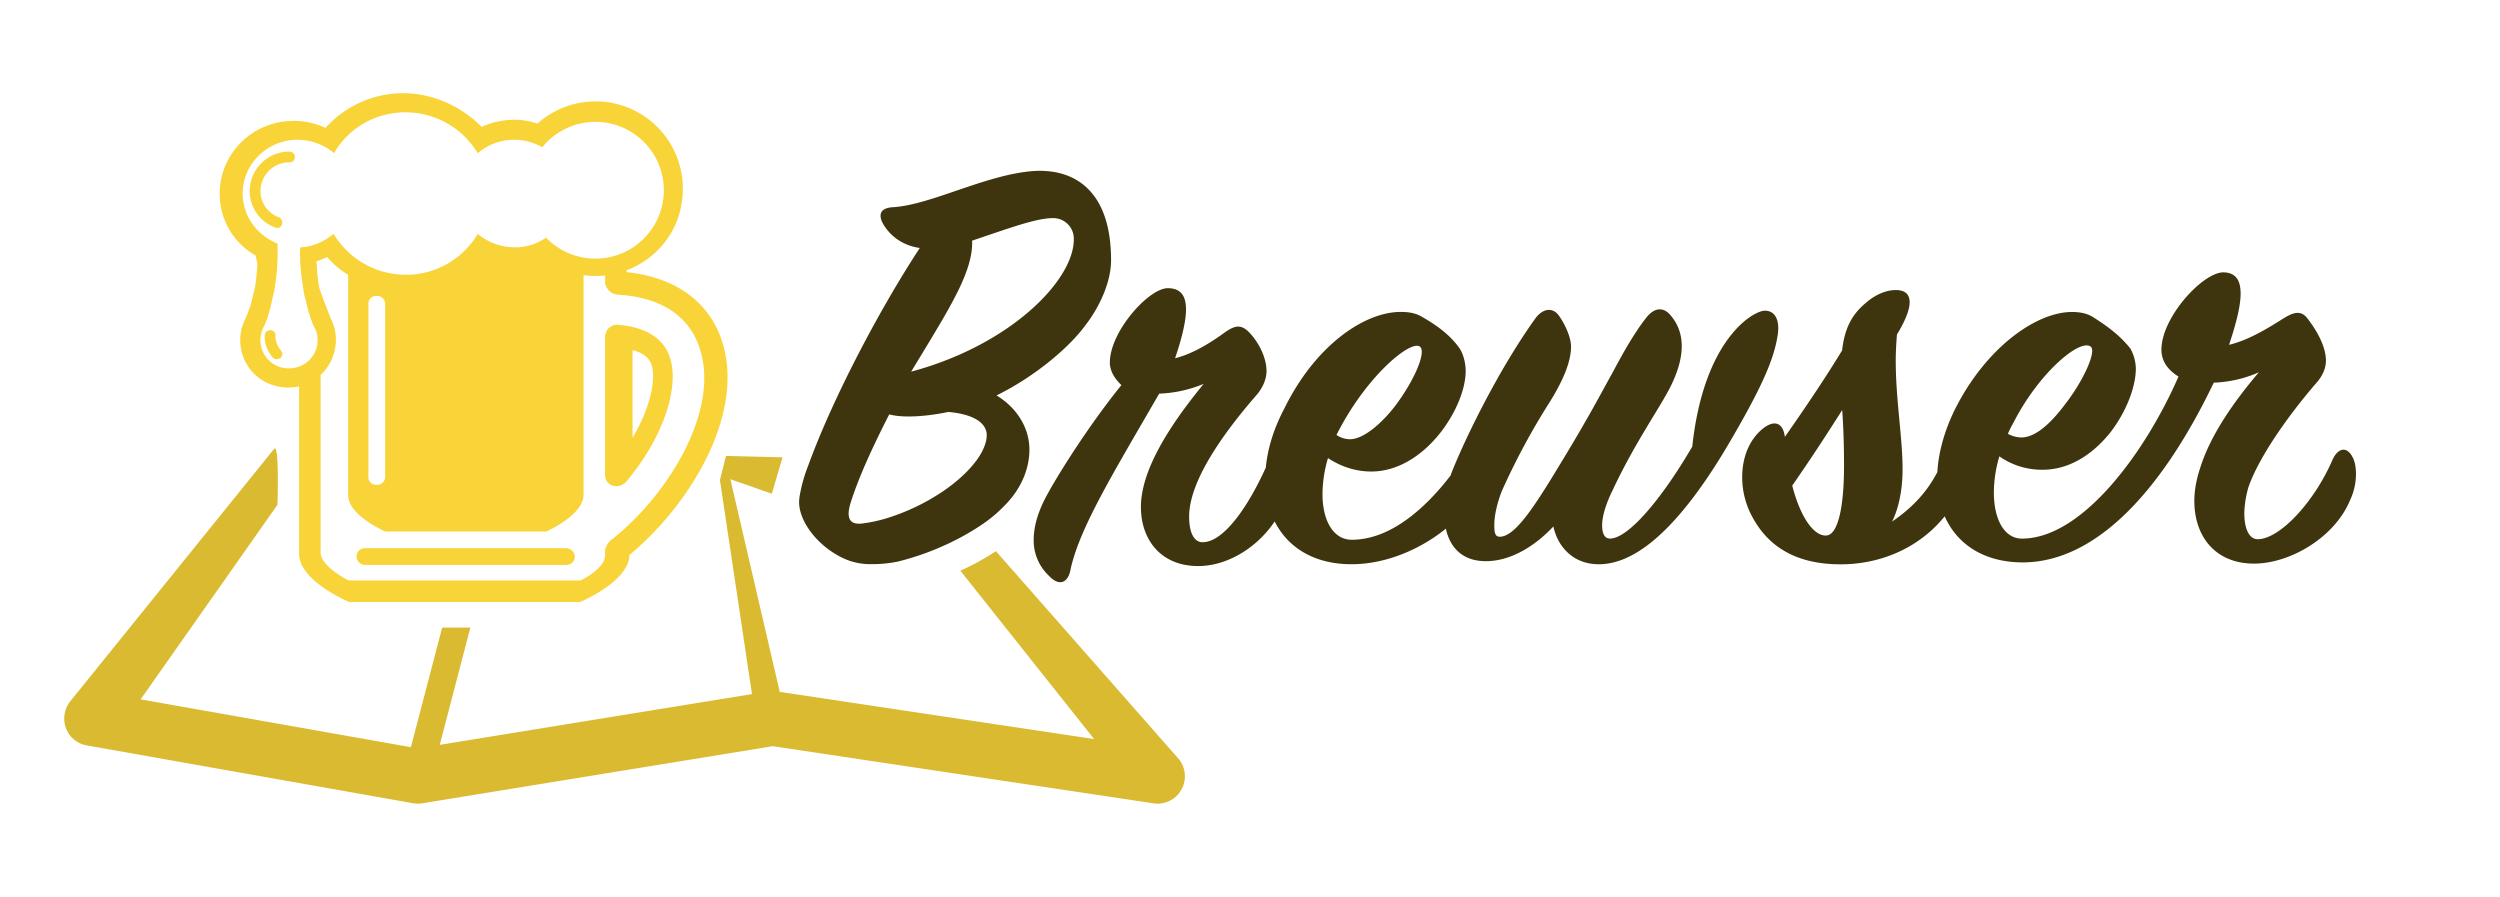 <svg xmlns="http://www.w3.org/2000/svg" viewBox="0 0 2067.99 741.9"><defs><style>.cls-1,.cls-5{fill:none;}.cls-2{fill:#daba31;}.cls-3{fill:#3e350e;}.cls-4{fill:#f9d438;}.cls-5{stroke:#000;stroke-linecap:round;stroke-linejoin:round;stroke-width:0;}</style></defs><title>type-stroke-color</title><g id="Type_Color" data-name="Type Color"><path class="cls-1" d="M805.67,383.54c6.55-8.06,10.58-16.63,10.58-23.68,0-9.08-9.07-17.14-31.75-19.16-19.15,4-38.3,5-48.89,2-8.16,16-16.11,32.43-22.62,48L779.14,407C789.5,400.08,798.77,392.13,805.67,383.54Z"/><path class="cls-1" d="M721,466.7a52.56,52.56,0,0,1-23.69-5C676.14,451.58,661,431.42,661,415.3a36,36,0,0,1,.43-4.88l-57.29-14L645,572.33l260.08,39L781.39,451.08a219,219,0,0,1-39.23,13.61A107.07,107.07,0,0,1,721,466.7Z"/><path class="cls-1" d="M713.94,432.94a118.94,118.94,0,0,0,20.69-4.61l-32.12-7.86C700.53,430.63,704.77,434.25,713.94,432.94Z"/><path class="cls-2" d="M647.33,378.3l-46.8-1.16-5,20,26.51,177-258.28,42,25.32-97H365.76l-25.88,98.92L116.32,578.51,229.53,417.56s1.7-52.13-2.88-46.13L57.72,580.61a23,23,0,0,0-3.07,22,22.51,22.51,0,0,0,17.16,14l269.78,47.8a23,23,0,0,0,7.68.08l289.91-47.24,314.89,47.24a17.69,17.69,0,0,0,3.37.31,22.69,22.69,0,0,0,17.95-36.58L823.82,455.92a205.74,205.74,0,0,1-29.43,16.16L905.06,611.34,645,572.33,604.16,396.4l34.29,12"/><path class="cls-3" d="M1946.7,379.51c-5-11.09-12.6-9.07-17.13.51-15.12,35.28-43.85,66-62,66-7.06,0-11.09-8.57-11.09-21.67A84.27,84.27,0,0,1,1860,402.7c9.07-25.71,33.76-60,55.43-85.18,6-6.55,8.57-13.1,8.57-19.15,0-12.6-8.57-26.21-15.12-34.78-6-8.06-13.1-4.53-21.16.51-16.64,10.58-29.74,17.64-43.85,21.16,5.54-16.63,9.57-31.75,9.57-42.33,0-11.09-4-17.64-14.61-17.64-17.14.5-50.91,37.29-50.91,64,0,9.07,5,16.63,14.12,22.17-26.72,61.49-79.13,134.07-129.53,134.07-14.11,0-23.19-15.12-23.19-38.31a106.82,106.82,0,0,1,4.54-29.73,61,61,0,0,0,35.78,11.08c22.18,0,41.33-12.6,55.95-30.74,13.61-17.64,21.17-38.3,21.17-52.92a35.48,35.48,0,0,0-4.54-16.63c-8.06-10.08-17.64-17.64-31.25-26.21-5-3-10.58-4-17.13-4-28.73,0-70.06,28.22-96.27,79.63-9.11,18.23-14.09,36.45-15,52.82-8.9,17-21.12,29.77-37.45,40.92,5.55-11.08,8.07-25.2,8.57-37.8,1-27.21-5.54-60-5.54-95.76,0-6.55.5-15.12,1-21.16,15.63-25.71,12.6-36.8-1-36.8-7.56,0-16.64,3.53-24.7,10.59-11.59,9.57-17.64,21.17-19.66,39.31-13.1,21.67-30.74,47.88-47.37,71.57-1.51-12.1-9.07-14.62-19.15-6.05-11.09,9.58-16.13,24.19-16.13,39.31a68.05,68.05,0,0,0,8.57,33.27c17.13,31.75,47.37,39.81,77.61,38.8,31.49-1.26,61.22-14.77,81.34-39.63,10.23,23.21,32.77,38.48,65.82,38.12,61.49-1,115.42-62.49,156.75-148.68a101.12,101.12,0,0,0,37.29-8.57c-20.16,23.69-39.81,51.41-48.38,78.63-3.53,10.58-5,19.65-5,27.72,0,29.73,17.64,51.91,49.39,51.91,29.74,0,67-21.67,79.63-52.92C1950.74,399.17,1949.22,385.06,1946.7,379.51Zm-281.23-29.73c20.67-40.83,54.94-70.06,64-63,5,4-6.55,28.72-20.66,46.87-10.08,13.61-23.69,28.22-36.8,28.22a24.59,24.59,0,0,1-11.08-3A71.8,71.8,0,0,1,1665.47,349.78ZM1510.25,443c-11.09,0-21.67-17.64-27.72-41.33,15.12-21.67,29.23-43.35,41.32-62.5,1,13.61,1.52,29.74,1.52,45.87C1525.37,417.82,1520.83,443,1510.25,443Z"/><path class="cls-3" d="M1459.85,257c-9.07,0-50.4,22.68-60,112.39-26.2,44.86-53.42,76.11-68,76.11-4.54,0-6.56-4-6.56-11.09s3-17.64,9.08-29.74c18.14-38.81,39.81-69,47.88-85.68,12.09-24.69,12.09-44.85-1.52-59.47-5.54-5.54-12.6-5-19.15,3.53-9.07,11.59-18.14,27.21-27.21,44.35-9.58,17.14-19.66,36.79-42.34,74.09-21.67,35.78-38.3,62.49-51.41,62.49-4,0-4.53-3.52-4.53-9.57,0-7.56,2-17.14,6-27.72a574.44,574.44,0,0,1,39.82-74.09c11.59-18.65,17.64-33.77,17.64-45.86,0-8.57-6-20.16-10.08-25.71-5-7-13.1-6-19.15,2-28.73,39.81-56.45,95.25-69,126.5-.51,1.28-1,2.56-1.42,3.83-20.69,26.89-49.62,53.12-81.74,53.12-15.12,0-24.19-15.62-24.19-37.8a106.79,106.79,0,0,1,4.53-29.73c11.6,7.56,23.69,11.09,35.79,11.09,44.35,0,78.12-52.92,78.12-83.16,0-6.56-2-14.12-5-18.65-7.06-10.08-17.14-18.15-31.25-26.21-5-3-10.58-4-17.64-4-29.23,0-70.06,26.71-96.26,80.13-8.8,16.75-13.75,33.15-15.18,48.62-15.54,34.2-35.42,61.76-52.35,61.76-7.06,0-11.09-8.06-11.09-21.17,0-29.73,28.73-69.55,55.94-100.8,5.55-6.55,8.07-13.61,8.07-19.65,0-12.1-7.56-25.2-14.62-32.26-6.55-6.55-11.59-5.54-20.16.5Q990.13,291.81,972,296.35c5.54-16.13,9.07-30.74,9.07-40.32,0-11.59-4.54-17.64-15.12-17.64-15.62,0-47.88,35.79-47.88,61.49,0,6.55,3.53,13.1,9.57,18.65-27.72,34.27-53.42,75.6-62,91.73q-10.57,19.65-10.58,36.28a40,40,0,0,0,12.6,29.74c9.07,9.58,15.62,5,17.64-4,7.06-34.78,35.78-81.15,73.58-146.67a105.7,105.7,0,0,0,36.79-8.06c-25.2,30.74-51.91,69.55-51.91,101.81,0,27.21,16.63,48.89,47.38,48.89,24,0,48.73-15.16,63.26-36.91,10.89,21.67,32.94,35.74,64.75,35.39,27.41-.35,55.3-12,76.86-29.4,3.42,15.83,14,26.88,33,26.88,21.67,0,41.83-13.61,55.94-28.72,3.53,16.63,16.13,30.74,36.29,31.24,35.28,1,71.57-37.8,105.84-94.75,31.75-53.42,40.32-75.6,43.34-94.25C1472.45,265.61,1468.92,257,1459.85,257Zm-285.26,29.74c5.54,4.53-5,28.22-19.66,47.88-10.08,13.6-26.21,28.72-38.3,28.72a20.35,20.35,0,0,1-11.09-3.52C1129.73,311.47,1167,280.73,1174.59,286.78Z"/><path class="cls-3" d="M824.32,327.1c32.76-16.13,60.48-40.32,73.08-57.46,12.6-16.13,21.67-36.79,21.67-54.43,0-58-30.75-76.61-66-73.59-38.8,3.53-83.16,27.72-113.9,29.74-10.08.51-12.6,5-9.57,12.1,4,8.06,13.6,19.15,31.24,21.67C726.58,257.46,690,327.82,670.33,380.3q-.9,2.4-1.75,4.76a126.15,126.15,0,0,0-7.13,25.36,36,36,0,0,0-.43,4.88c0,16.12,15.12,36.28,36.29,46.36a52.56,52.56,0,0,0,23.69,5,107.07,107.07,0,0,0,21.16-2,219,219,0,0,0,39.23-13.61,205.74,205.74,0,0,0,29.43-16.16,115.63,115.63,0,0,0,21.06-17.61C846,402.7,851.53,386.06,851.53,372,851.53,352.3,839.44,336.17,824.32,327.1ZM789,247.46c12.09-22.68,15.62-37.29,15.12-48.38,32.76-11.09,53.42-18.65,67-18.65a17,17,0,0,1,17.13,17.14c.51,33.77-51.91,87.69-134.56,109.87C776.44,270.14,783.49,258.05,789,247.46Zm16.63,136.08c-6.9,8.59-16.17,16.54-26.53,23.48a175.91,175.91,0,0,1-44.51,21.31,118.94,118.94,0,0,1-20.69,4.61c-9.17,1.31-13.41-2.31-11.43-12.47a43.35,43.35,0,0,1,1.35-5.17c2.48-7.81,5.6-16.05,9.13-24.53,6.51-15.62,14.46-32,22.62-48,10.59,3,29.74,2,48.89-2,22.68,2,31.75,10.08,31.75,19.16C816.25,366.91,812.22,375.48,805.67,383.54Z"/><path class="cls-1" d="M318.6,394.44v-143c0-4.63-4.37-7.85-9.58-6.26a6.16,6.16,0,0,0-4.26,5.92h0V394.77h0A6.14,6.14,0,0,0,309,400.7C314.23,402.3,318.6,399.07,318.6,394.44Z"/><path class="cls-1" d="M538.81,301.14c-2.22-5.34-7.11-9.35-15.57-11.57v72.52C538.37,336.73,542.82,313.15,538.81,301.14Z"/><path class="cls-1" d="M506.33,242.35a11.61,11.61,0,0,1-1.54-1,11.78,11.78,0,0,1-2.45-2.75,13.15,13.15,0,0,1-1.84-4.6v-6.11c-1.07.14-2.27.26-3.54.33s-2.61.12-4,.12a91.69,91.69,0,0,1-10.29-.65V409c.48,16.91-30.81,30.66-30.81,30.66H318.71S287.42,426.33,288,409V227.35a75,75,0,0,1-17.39-14.77,72.43,72.43,0,0,1-9,3.59,12.4,12.4,0,0,1,.45,4c.45,5.83.9,11.22,1.8,16.6.45,2.69,5.79,16.44,5.79,16.44.46.91,3.64,9.55,3.64,9.55a38.33,38.33,0,0,1,2.73,30,36.8,36.8,0,0,1-10.78,17.26V458.2c1.86,11.57,23.22,22,23.22,22H480.19A61.7,61.7,0,0,0,486,477c.59-.37,1.21-.77,1.84-1.19,1.27-.85,2.59-1.8,3.89-2.85.9-.73,1.8-1.51,2.65-2.33.69-.66,1.35-1.35,2-2.06,2.67-3.09,4.49-6.62,4.16-10.33v-3.56a21.26,21.26,0,0,1,2.45-5.21,11.06,11.06,0,0,1,2.16-2.36c49.83-39.15,90.77-109.89,73.41-159.73-6.22-18.68-23.13-40.93-67.63-43.6A11.1,11.1,0,0,1,506.33,242.35ZM475.48,461c0,.06,0,.12,0,.18a7.45,7.45,0,0,1-.19,1c-.06.23-.13.46-.21.68,0,0,0,.08,0,.12l0,.1a6.93,6.93,0,0,1-6.47,4.24H302.17a7.2,7.2,0,0,1-7.26-6.6c0-.11,0-.21,0-.31s0-.4,0-.6,0-.12,0-.18a7.51,7.51,0,0,1,.2-1,5.49,5.49,0,0,1,.21-.69.49.49,0,0,1,0-.11.79.79,0,0,1,0-.09,6.93,6.93,0,0,1,6.47-4.25H468.23a7.21,7.21,0,0,1,7.27,6.6v.31C475.5,460.58,475.5,460.78,475.48,461ZM553.9,294.91c8.89,25.36-5.79,68.07-36,103.67a11,11,0,0,1-7.57,3.56,8.6,8.6,0,0,1-3.56-.45,9.07,9.07,0,0,1-6.23-8.9V278.44a10.5,10.5,0,0,1,3.12-7.11c2.22-1.78,4.89-3.12,7.56-2.67C539.66,270.88,550.34,284.23,553.9,294.91Z"/><path class="cls-1" d="M259.88,270.44a18.41,18.41,0,0,1-1.78-4c-.45-1.33-1.34-3.11-1.78-4.89-.45-.89-.45-2.23-.89-3.12a26.47,26.47,0,0,1-.89-3.11c-.45-1.34-.45-2.22-.89-3.56s-.45-2.67-.89-4a42,42,0,0,1-1.78-8c-.89-5.79-1.78-11.57-2.22-17.8a56.08,56.08,0,0,1-.45-8.9c-.44-2.67,0-5.78,0-8.45,10.68-.45,20-4.9,27.59-11.13a69.71,69.71,0,0,0,59.62,33.82,68.78,68.78,0,0,0,59.62-33.82,47.57,47.57,0,0,0,30.25,11.13,44.67,44.67,0,0,0,26.25-8A56.57,56.57,0,1,0,495.21,101a56.09,56.09,0,0,0-46.68,20.85,46.44,46.44,0,0,0-53.39,4.89,69.74,69.74,0,0,0-59.62-33.81c-25.36,0-47.61,13.35-59.18,33.81a47.63,47.63,0,0,0-30.25-11.12c-24.92,0-45.39,20-45.39,44.49,0,18.69,12,34.71,28.92,41.38V213c0,2.67-.44,5.78-.44,8.9-.45,6.23-1.34,12-2.23,17.8-.44,2.67-1.33,5.34-1.78,8-.44,1.33-.44,2.66-.89,4s-.44,2.22-.89,3.56c-.44.89-.44,2.22-.88,3.11a30.54,30.54,0,0,1-.89,3.12c-.45,1.78-1.34,3.56-1.78,4.89a18.41,18.41,0,0,1-1.78,4A23.36,23.36,0,0,0,239,304.7,24.12,24.12,0,0,0,250.09,302,23,23,0,0,0,259.88,270.44Zm-28,25.8a6.37,6.37,0,0,1-3.11.89,4,4,0,0,1-3.11-1.33c-.45-.45-7.57-8.46-6.68-18.69a4.47,4.47,0,0,1,8.9.89c-.44,6.23,4.45,12,4.45,12C234.15,291.79,233.7,294.46,231.92,296.24Zm7.57-162a23.84,23.84,0,0,0-24,23.58,23,23,0,0,0,15.13,21.8,4.64,4.64,0,0,1,2.67,5.79,3.82,3.82,0,0,1-4,3.11,3.4,3.4,0,0,1-1.78-.44,32.14,32.14,0,0,1-20.91-30.26,32.76,32.76,0,0,1,32.93-32.48,4.46,4.46,0,0,1,4.45,4.45A4.2,4.2,0,0,1,239.49,134.29Z"/><path class="cls-4" d="M239.49,125.39a32.76,32.76,0,0,0-32.93,32.48,32.14,32.14,0,0,0,20.91,30.26,3.4,3.4,0,0,0,1.78.44,3.82,3.82,0,0,0,4-3.11,4.64,4.64,0,0,0-2.67-5.79,23,23,0,0,1-15.13-21.8,23.84,23.84,0,0,1,24-23.58,4.2,4.2,0,0,0,4.45-4.45A4.46,4.46,0,0,0,239.49,125.39Z"/><path class="cls-4" d="M227.92,278a4.47,4.47,0,0,0-8.9-.89c-.89,10.23,6.23,18.24,6.68,18.69a4,4,0,0,0,3.11,1.33,6.37,6.37,0,0,0,3.11-.89c1.78-1.78,2.23-4.45.45-6.23C232.37,290,227.48,284.23,227.92,278Z"/><path class="cls-4" d="M468.23,453.48H301.9a6.93,6.93,0,0,0-6.47,4.25c0,.06-.05.13-.08.2a5.49,5.49,0,0,0-.21.69,7.51,7.51,0,0,0-.2,1c0,.06,0,.12,0,.18s0,.4,0,.6,0,.2,0,.31a7.2,7.2,0,0,0,7.26,6.6H468.5a6.93,6.93,0,0,0,6.47-4.24l.09-.22c.08-.22.15-.45.21-.68a7.45,7.45,0,0,0,.19-1c0-.06,0-.12,0-.18,0-.21,0-.41,0-.6v-.31A7.21,7.21,0,0,0,468.23,453.48Z"/><path d="M295.39,457.82a.49.49,0,0,0,0,.11c0-.07,0-.14.08-.2A.79.79,0,0,0,295.39,457.82Z"/><path d="M475,463s0-.08,0-.12l-.09.22Z"/><path class="cls-4" d="M503.62,271.33a10.5,10.5,0,0,0-3.12,7.11V392.79a9.07,9.07,0,0,0,6.23,8.9,8.6,8.6,0,0,0,3.56.45,11,11,0,0,0,7.57-3.56c30.25-35.6,44.93-78.31,36-103.67-3.56-10.68-14.24-24-42.72-26.25C508.51,268.21,505.84,269.55,503.62,271.33Zm19.62,18.24c8.46,2.22,13.35,6.23,15.57,11.57,4,12-.44,35.59-15.57,60.95Z"/><path class="cls-4" d="M247.42,458.2C247.54,480.89,289,498,289,498H479.72s40.48-16.64,40.92-38.88c52.5-43.61,96.54-119.69,76.08-178.42-6.23-18.69-24.92-49.83-78.42-55.62v-1.48c21.83-8.25,39.13-26.71,44.56-50.29,10.91-47.44-24.7-89.46-70.24-89.46a72,72,0,0,0-48,18.39,58.76,58.76,0,0,0-19.74-3.14,65.16,65.16,0,0,0-26.46,5.83C381.36,87.85,358,77.09,333.36,77.09a86.59,86.59,0,0,0-64.15,28.71A60,60,0,0,0,242.74,100c-33.65,0-61,26.92-61,60.12a58.1,58.1,0,0,0,29.6,51.15c0,.45,1.9,6.25,1.46,9.37-.45,5.33-.89,11.12-1.78,16.46-.44,2.22-4.12,16.9-4.12,16.9v-.26c-.46.91-1.84,5-2.31,6.36a11.7,11.7,0,0,0-1.38,3.19,39.11,39.11,0,0,0,0,36.37c6.91,13.18,20.25,20.91,35.44,20.91a41.62,41.62,0,0,0,8.78-.92V458.2Zm331.1-170.86c17.36,49.84-23.58,120.58-73.41,159.73a11.06,11.06,0,0,0-2.16,2.36,21.26,21.26,0,0,0-2.45,5.21v3.56c.33,3.71-1.49,7.24-4.16,10.33-.62.71-1.28,1.4-2,2.06-.85.82-1.75,1.6-2.65,2.33-1.3,1.05-2.62,2-3.89,2.85-.63.42-1.25.82-1.84,1.19a61.7,61.7,0,0,1-5.8,3.21H288.43s-21.36-10.4-23.22-22V310.07A36.8,36.8,0,0,0,276,292.81a38.33,38.33,0,0,0-2.73-30s-3.18-8.64-3.64-9.55c0,0-5.34-13.75-5.79-16.44-.9-5.38-1.35-10.77-1.8-16.6a12.4,12.4,0,0,0-.45-4,72.43,72.43,0,0,0,9-3.59A75,75,0,0,0,288,227.35V409c-.53,17.35,30.76,30.66,30.76,30.66H451.9s31.29-13.75,30.81-30.66V227.64a91.69,91.69,0,0,0,10.29.65c1.35,0,2.69,0,4-.12s2.47-.19,3.54-.33h0V234a13.15,13.15,0,0,0,1.84,4.6,11.78,11.78,0,0,0,2.45,2.75,11.61,11.61,0,0,0,1.54,1,11.1,11.1,0,0,0,4.56,1.39C555.39,246.41,572.3,268.66,578.52,287.34ZM304.76,394.78h0V251.1h0a6.16,6.16,0,0,1,4.26-5.92c5.21-1.59,9.58,1.63,9.58,6.26v143c0,4.63-4.37,7.86-9.58,6.26A6.14,6.14,0,0,1,304.76,394.78ZM239,304.7a23.36,23.36,0,0,1-20.91-34.26,18.41,18.41,0,0,0,1.78-4c.44-1.33,1.33-3.11,1.78-4.89a30.54,30.54,0,0,0,.89-3.12c.44-.89.44-2.22.88-3.11.45-1.34.45-2.23.89-3.56s.45-2.67.89-4c.45-2.67,1.34-5.34,1.78-8,.89-5.79,1.78-11.57,2.23-17.8,0-3.12.44-6.23.44-8.9V201.47c-16.9-6.67-28.92-22.69-28.92-41.38,0-24.47,20.47-44.49,45.39-44.49a47.63,47.63,0,0,1,30.25,11.12c11.57-20.46,33.82-33.81,59.18-33.81a69.74,69.74,0,0,1,59.62,33.81,46.44,46.44,0,0,1,53.39-4.89,56.56,56.56,0,1,1,44.05,92.1,56.76,56.76,0,0,1-40.94-17.35,44.67,44.67,0,0,1-26.25,8,47.57,47.57,0,0,1-30.25-11.13,68.78,68.78,0,0,1-59.62,33.82,69.71,69.71,0,0,1-59.62-33.82c-7.57,6.23-16.91,10.68-27.59,11.13,0,2.67-.44,5.78,0,8.45a56.08,56.08,0,0,0,.45,8.9c.44,6.23,1.33,12,2.22,17.8a42,42,0,0,0,1.78,8c.44,1.33.44,2.67.89,4s.44,2.22.89,3.56a26.47,26.47,0,0,0,.89,3.11c.44.89.44,2.23.89,3.12.44,1.78,1.33,3.56,1.78,4.89a18.41,18.41,0,0,0,1.78,4A23,23,0,0,1,250.09,302,24.12,24.12,0,0,1,239,304.7Z"/><path d="M497,228.17c1.27-.07,2.47-.19,3.54-.33C499.43,228,498.23,228.1,497,228.17Z"/><path d="M500.5,458.2c.33,3.71-1.49,7.24-4.16,10.33,2.67-3.09,4.49-6.62,4.16-10.33v-3.56a21.26,21.26,0,0,1,2.45-5.21,21.26,21.26,0,0,0-2.45,5.21Z"/><path d="M502.34,238.55a13.15,13.15,0,0,1-1.84-4.6v-6.11h0V234A13.15,13.15,0,0,0,502.34,238.55Z"/><path class="cls-5" d="M502.34,238.55a10.88,10.88,0,0,0,1,1.28"/></g></svg>